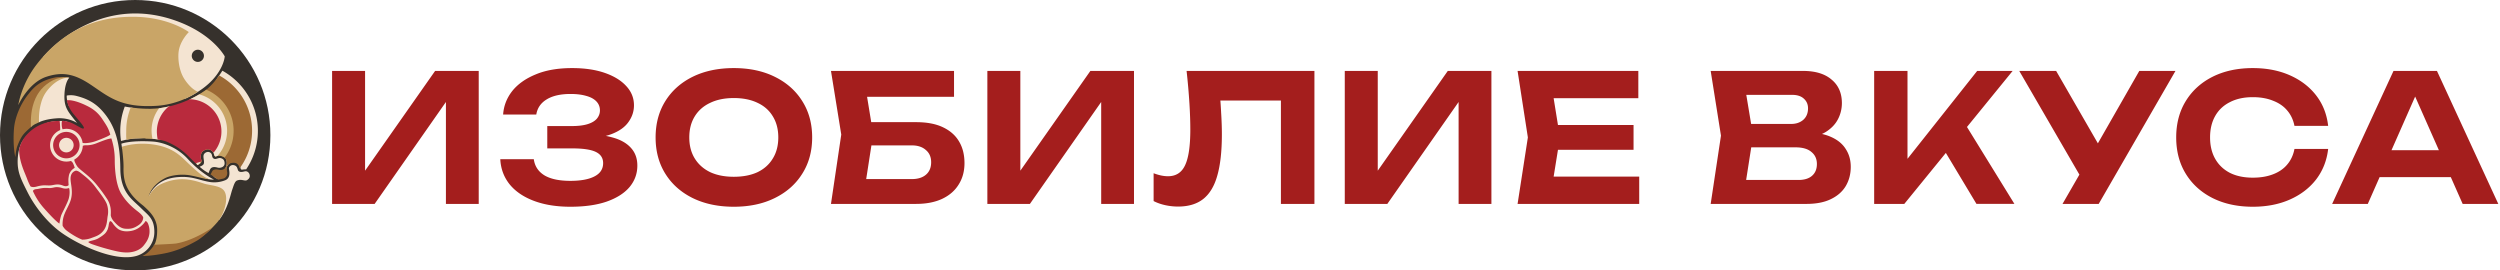 <svg width="564" height="61" fill="none" xmlns="http://www.w3.org/2000/svg"><path d="M74.92 46V16h7.44v26.08l-2.2-.44 18-25.64H108v30h-7.4V19.48l2.16.44L84.52 46h-9.6zm53.746.64c-3.12 0-5.853-.44-8.2-1.32-2.346-.88-4.173-2.12-5.48-3.72-1.306-1.627-2.013-3.52-2.12-5.68h7.56c.214 1.573 1.014 2.787 2.4 3.64 1.387.827 3.334 1.24 5.84 1.24 2.347 0 4.16-.333 5.44-1 1.307-.667 1.96-1.667 1.96-3 0-1.147-.546-1.987-1.64-2.52-1.093-.533-2.866-.8-5.32-.8h-5.64v-5.04h5.52c1.467 0 2.667-.147 3.6-.44.934-.293 1.627-.707 2.08-1.24.454-.56.68-1.173.68-1.84 0-.8-.266-1.48-.8-2.04-.533-.56-1.293-.973-2.28-1.24-.986-.293-2.173-.44-3.56-.44-2.266 0-4.066.413-5.4 1.24-1.306.8-2.08 1.933-2.32 3.4h-7.48c.134-1.947.814-3.707 2.04-5.28 1.254-1.573 3.014-2.827 5.28-3.76 2.267-.96 5.014-1.44 8.24-1.44 2.827 0 5.28.36 7.36 1.08 2.08.72 3.694 1.707 4.84 2.96 1.174 1.253 1.76 2.707 1.76 4.36 0 1.36-.413 2.613-1.24 3.76-.8 1.147-2.066 2.053-3.8 2.72-1.706.667-3.92.987-6.64.96v-.8c2.587-.133 4.8.053 6.64.56 1.867.48 3.294 1.253 4.28 2.32 1.014 1.067 1.52 2.427 1.52 4.08 0 1.813-.586 3.427-1.76 4.84-1.173 1.387-2.893 2.48-5.16 3.28-2.24.773-4.973 1.16-8.2 1.16zm36.878 0c-3.52 0-6.614-.653-9.28-1.96-2.64-1.307-4.694-3.133-6.16-5.48-1.467-2.347-2.2-5.08-2.2-8.2 0-3.12.733-5.853 2.2-8.2 1.466-2.347 3.52-4.173 6.16-5.48 2.666-1.307 5.76-1.96 9.28-1.96 3.52 0 6.6.653 9.24 1.96 2.666 1.307 4.733 3.133 6.2 5.48 1.493 2.347 2.24 5.08 2.24 8.2 0 3.12-.747 5.853-2.24 8.2-1.467 2.347-3.534 4.173-6.2 5.48-2.64 1.307-5.72 1.96-9.24 1.96zm0-6.76c2.08 0 3.866-.347 5.36-1.04 1.493-.72 2.64-1.747 3.44-3.08.826-1.333 1.24-2.92 1.24-4.76 0-1.84-.414-3.427-1.24-4.76-.8-1.333-1.947-2.347-3.44-3.04-1.494-.72-3.28-1.08-5.36-1.08-2.054 0-3.827.36-5.32 1.08-1.494.693-2.654 1.707-3.48 3.04-.827 1.333-1.24 2.92-1.24 4.76 0 1.84.413 3.427 1.24 4.76.826 1.333 1.986 2.36 3.48 3.08 1.493.693 3.266 1.04 5.32 1.04zm27.685-12.32h13.44c2.453 0 4.48.387 6.08 1.16 1.626.773 2.84 1.853 3.64 3.24.8 1.36 1.2 2.973 1.2 4.84 0 1.84-.44 3.453-1.32 4.84-.854 1.387-2.107 2.467-3.76 3.24-1.627.747-3.574 1.12-5.84 1.12h-19.2l2.32-15.64-2.32-14.36h27.76v5.84h-23.08l2.88-3.56 1.96 11.96-2.12 13.68-2.88-3.52h13.72c1.36 0 2.426-.333 3.2-1 .773-.667 1.16-1.6 1.16-2.8 0-1.173-.4-2.093-1.2-2.76-.774-.693-1.827-1.04-3.16-1.04h-12.48v-5.24zM222.748 46V16h7.44v26.08l-2.2-.44 18-25.64h9.84v30h-7.4V19.48l2.16.44L232.348 46h-9.6zm44.946-30h28.84v30h-7.56V19.28l3.4 3.4h-20.48l3.2-2.52c.187 1.867.32 3.653.4 5.36.107 1.68.16 3.28.16 4.8 0 3.813-.346 6.92-1.04 9.32-.666 2.373-1.733 4.133-3.2 5.28-1.44 1.12-3.32 1.68-5.64 1.68-.986 0-1.96-.107-2.92-.32-.96-.213-1.826-.52-2.6-.92v-6.28c1.174.453 2.254.68 3.24.68 1.787 0 3.067-.813 3.84-2.44.8-1.653 1.2-4.347 1.2-8.08 0-1.76-.066-3.733-.2-5.92a148.551 148.551 0 00-.64-7.32zm35.687 30V16h7.44v26.08l-2.2-.44 18-25.64h9.84v30h-7.4V19.48l2.16.44L312.981 46h-9.6zm65.146-17.8v5.6h-21.72v-5.6h21.72zm-16.6 2.8l-2 12.4-3.16-3.56h23.04V46h-27.44l2.32-15-2.32-15h27.24v6.16h-22.84l3.16-3.56 2 12.4zm54.723.28l.64-1.48c2.346.053 4.266.413 5.76 1.08 1.52.667 2.64 1.587 3.36 2.76.746 1.147 1.12 2.48 1.12 4 0 1.6-.374 3.04-1.12 4.32-.747 1.253-1.867 2.24-3.36 2.96-1.467.72-3.307 1.08-5.52 1.08h-21.6l2.32-15.4-2.32-14.6h20.84c2.773 0 4.92.653 6.44 1.96 1.546 1.28 2.32 3.053 2.32 5.32a7.811 7.811 0 01-.88 3.6c-.587 1.147-1.52 2.12-2.8 2.92-1.28.773-3.014 1.267-5.2 1.48zm-13.28 12.88l-2.88-3.56h15.24c1.306 0 2.32-.307 3.04-.92.746-.64 1.12-1.533 1.12-2.68 0-1.147-.414-2.053-1.24-2.72-.8-.693-2-1.04-3.6-1.04h-12.48v-5.28h11.52c1.093 0 2-.307 2.72-.92.72-.64 1.08-1.507 1.08-2.6 0-.88-.307-1.6-.92-2.16-.614-.587-1.507-.88-2.68-.88h-13.76l2.84-3.56 2.12 12.76-2.12 13.56zM422.811 46V16h7.52v23.96l-2.04-1.56 17.76-22.4h8l-24.44 30h-6.8zm14.36-14.52l5.44-4.68 11.84 19.2h-8.56l-8.72-14.52zM465.305 46l5.28-9.16h.12L482.625 16h8.16l-17.32 30h-8.16zm5.2-4.2L455.545 16h8.32l11.92 20.68-5.28 5.12zm54.726-8.2c-.294 2.587-1.187 4.867-2.68 6.84-1.494 1.947-3.467 3.467-5.92 4.56-2.454 1.093-5.254 1.64-8.4 1.64-3.44 0-6.467-.653-9.08-1.96-2.587-1.307-4.6-3.133-6.04-5.48-1.44-2.347-2.16-5.08-2.16-8.2 0-3.12.72-5.853 2.16-8.2 1.44-2.347 3.453-4.173 6.04-5.48 2.613-1.307 5.64-1.96 9.08-1.96 3.146 0 5.946.547 8.4 1.64 2.453 1.093 4.426 2.613 5.92 4.56 1.493 1.947 2.386 4.227 2.68 6.84h-7.6c-.267-1.36-.814-2.52-1.64-3.48-.8-.96-1.867-1.693-3.2-2.2-1.307-.533-2.827-.8-4.56-.8-2 0-3.72.373-5.16 1.12-1.44.72-2.547 1.76-3.32 3.12-.774 1.36-1.16 2.973-1.16 4.84s.386 3.48 1.16 4.84c.773 1.36 1.88 2.413 3.32 3.16 1.44.72 3.16 1.08 5.16 1.08 1.733 0 3.253-.253 4.56-.76 1.333-.507 2.4-1.24 3.2-2.2.826-.96 1.373-2.133 1.64-3.52h7.6zm9.105 6.36v-6.08h20.72v6.08h-20.72zM549.776 16l13.84 30h-8.04l-11.88-26.84h2.32L534.176 46h-8.04l13.84-30h9.8z" fill="#A41E1D"/><path fill-rule="evenodd" clip-rule="evenodd" d="M61 30.5C61 47.346 47.345 61 30.5 61S0 47.345 0 30.5C0 13.658 13.655 0 30.5 0S61 13.655 61 30.5z" fill="#36312C"/><path fill-rule="evenodd" clip-rule="evenodd" d="M55.537 38.204a4.921 4.921 0 00-.873.065c-.37.035-.377-.215-.462-.597-.229-1.01-1.086-1.167-1.666-1.125-.94.068-1.655 1.125-1.48 2.219.102.642-.034 1.013-.689 1.168-.58.138-1.104.235-1.104.235s-.322.238-.733-.094a3.44 3.44 0 01-.68-.72s.157-.066.356-.479c.325-.675.918-.091 1.216-.032.592.117 1.56-.536 1.716-1.776.062-.484.018-1.498-.826-1.893-1.13-.53-1.44.244-1.829.042-.2-.104.214-.733-.457-1.326-.577-.51-1.937-.54-2.698.114-.44.379-.47 1.634-.318 1.944.452.918-.694.91-.694.91s-.384-.644-1.795-2.037c-1.26-1.246-2.903-2.55-4.844-3.228-.862-.301-1.943-.42-3.23-.538-.996-.091-2.33.151-3.795.167-1.41.016-2.703.446-3.355.575a15.71 15.71 0 01-.166-2.262c.004-1.88.35-3.743 1.021-5.499.387.072.814.144 1.275.21 1.213.175 2.756.893 4.303.893 4.445 0 9.152-1.502 12.738-3.945 1.281-.872 2.106-2.944 2.901-4.055.345-.48.618-.9.798-1.188a15.536 15.536 0 017.58 9.946 15.52 15.52 0 01-2.21 12.306zM39.635 4.66c-18.076-6.415-29.93 8.244-29.93 8.244s17.786 3.293 19.514 4.273c1.728.981 12.591 5.07 12.591 5.07s3.615-1.503 6.115-4.208c2.651-2.869 2.776-5.322 2.775-5.322 0 0-2.68-5.081-11.065-8.057zm4.997 9.306a1.372 1.372 0 01-.97-2.339 1.372 1.372 0 111.495 2.235 1.372 1.372 0 01-.525.104zm-29.56 7.588a5.131 5.131 0 012.199.096c2.46.627 4.252 1.582 5.955 3.538 2.838 3.258 3.885 7.205 3.923 12.926.036 5.325 2.763 6.94 4.636 8.804 1.73 1.721 3.05 2.429 3.036 5.488a5.595 5.595 0 01-4.484 5.441c-4.81 1.051-12.494-2.56-16.355-5.27-3.696-2.592-6.43-6.568-7.691-9.061-1.308-2.584-1.999-3.942-2.238-5.799-.14-1.086-.14-3.386.668-5.199 1.205-2.698 5.122-4.776 6.994-5.076a15.734 15.734 0 012.646-.153c1.133.017 2.606 1.448 3.517 1.692.988.266 1.09.751 1.509.27.735-.845-1.7-2.674-2.525-3.945-.59-.91-1.191-1.05-1.38-1.542a6.252 6.252 0 01-.41-1.672c-.049-.515 0-.538 0-.538z" fill="#F4E4D2"/><path fill-rule="evenodd" clip-rule="evenodd" d="M55.77 40.612c-.538.362-1.227-.315-2.305.117-.536.215-.802 1.308-1.105 2.148-.304.841-.966 4.313-2.947 6.76l-3.242-1.74-12.801-3.303s.58-1.342 1.451-2.254c.668-.7 2.113-2.215 5.652-2.406 3.036-.163 4.39.709 6.819 1.121a6.667 6.667 0 003.51-.388c1.23-.483.966-1.93.857-2.506-.109-.576.57-1.199 1.401-.794.576.28.496 1.014.772 1.237.405.328.926.163 1.393.053.467-.11.958.191 1.095.775.117.51-.1.877-.55 1.18zm-6.656-2.8c-.39-.101-1.172-.29-1.588.21-.207.247-.467 1.037-.467 1.037s-.583-.327-.969-.595c-.37-.265-.724-.55-1.062-.853 0 0 .77-.256.922-.607.27-.619-.315-1.728.117-2.289.359-.465 1.074-.62 1.518-.163.397.409.128.946.654 1.237.51.283 1.04-.339 1.72-.07.45.177.709.474.709 1.168-.002.783-.935 1.086-1.553.925zm-.818 2.707a4.115 4.115 0 01-1.202-.101c-.889-.21-2.464-.705-2.464-.705s-5.068-3.562-6.843-4.075c-1.775-.514-7.31-2.522-8.36-2.312a11.4 11.4 0 01-1.875.221l-.173-1.126s1.944-.793 6.992-.495c2.482.147 5.658 1.392 7.962 3.899 3.133 3.408 5.963 4.694 5.963 4.694z" fill="#F4E4D2"/><path fill-rule="evenodd" clip-rule="evenodd" d="M42.598 7.24s-1.938 1.868-2.289 4.344c-.193 1.36-.046 4.27 1.355 6.352 1.619 2.405 2.989 2.743 2.989 2.743s-3.856 2.894-9.488 3.206c-8.018.443-10.645-2.074-14.707-4.782-3.503-2.335-6.202-3.025-9.99-1.787-4.085 1.333-6.341 6.391-6.341 6.39-.002.003.635-4.673 4.205-9.253 4.472-5.737 11.052-10.67 21.585-10.67 8.15 0 12.68 3.457 12.68 3.457zm-7.956 48.248s.847-.905.815-3.687c-.032-2.756-2.04-4.357-2.958-5.242-.446-.43-2.439-1.705-3.657-3.973-.52-.969-1.035-2.34-.973-4.737.045-1.712-.373-4.734-.373-4.734s2.712-.988 6.367-.607c5.232.545 7.06 2.905 8.72 4.441 2.183 2.022 3.207 2.907 4.624 3.484 0 0-.43.012-1.599-.26-.665-.156-1.549-.397-2.662-.603-2.164-.4-4.512.031-5.594.567a8.683 8.683 0 00-2.607 1.956 5.934 5.934 0 00-1.243 2.326 6.417 6.417 0 011.555-2.048c.661-.6 1.627-1.016 2.372-1.284 3.814-1.375 6.751-.243 8.625.337 1.512.467 3.764.435 4.562 1.703 1.059 1.682-.123 5.33-1.588 7.006-2.74 3.137-4.92 4.593-9.42 5.263-3.153.468-4.966.093-4.966.093z" fill="#C9A567"/><path fill-rule="evenodd" clip-rule="evenodd" d="M54.021 37.852c-.228-1.01-.906-1.167-1.486-1.125-.94.068-1.652.642-1.3 2.04.158.63-.214 1.37-.869 1.526-.58.138-1.104.235-1.104.235a2.983 2.983 0 01-.733-.453c-.333-.259-.68-.5-1.04-.72.131-.212.25-.432.357-.657.325-.675 1.277-.45 1.575-.392.592.117 1.56.003 1.716-1.237.062-.484.018-1.319-.826-1.714-1.13-.53-1.44.065-1.829-.138-.199-.103.035-.553-.636-1.146-.577-.51-1.4-.54-2.16.114-.44.378-.47 1.455-.318 1.764.452.919-.874 1.269-.874 1.269l-.243-.242c-.352-.35-.4-1.552-1.372-2.513-1.26-1.245-2.904-2.55-4.844-3.227-.622-.218-.731-.493-1.435-.538-1.218-.077-1.39-.879-3.409-.717-.716.057-1.815.79-2.512.896-.098-.674.18-.733.18-1.434 0-1.863.244-1.418.897-3.048 1.2.17 2.425-.897 3.947-.897 4.445 0 6.835-2.518 10.422-4.96 1.317-.897 2.523-2.392 3.32-3.516a14.213 14.213 0 017.093 9.427 14.197 14.197 0 01-2.479 11.532 1.02 1.02 0 01-.038-.129z" fill="#9C6934"/><path fill-rule="evenodd" clip-rule="evenodd" d="M43.418 35.36c-.312-.31-.484-.848-.897-1.255-1.261-1.246-2.905-1.829-4.844-2.51-.638-.224-1.498-.072-2.333-.18a30.124 30.124 0 00-4.485-.179 12.85 12.85 0 00-2.316.307c-.114-.623-.066-1.34-.066-2.041a14.14 14.14 0 011.02-5.268c1.372.199 2.756.3 4.142.305 4.445 0 6.731.713 10.317-1.73 1.009-.687-1.043 1.596-1.704 2.2 4.281 2.323.987.16.987 5.51 0 2.098.152 3.258.179 4.84z" fill="#C9A567"/><path fill-rule="evenodd" clip-rule="evenodd" d="M32.129 57.73s1.503.106 4.862-.536c2.52-.481 4.859-1.425 7.443-2.905 1.582-.905 3.527-2.997 3.527-2.997s-4.01 2.92-8.229 3.636c-.611.104-4.912.287-4.912.287a9.923 9.923 0 01-1.337 1.62 4.152 4.152 0 01-1.354.895z" fill="#9C6934"/><path fill-rule="evenodd" clip-rule="evenodd" d="M50.51 35.467l-.02-.013a1.607 1.607 0 00-.18-.1c-1.13-.53-1.439.065-1.828-.137-.2-.104.034-.554-.636-1.146-.577-.51-1.4-.54-2.16.114-.44.378-.47 1.454-.318 1.764.452.918-.874 1.268-.874 1.268s-.026-1.182-1.435-2.575c-1.261-1.245-3.263-2.191-5.203-2.869a17.579 17.579 0 00-.539-.18c-.03-.008-.148-.17-.179-.178-.144-.042-.206.037-.359 0-.008-.002 0 .008 0 0-.004-.705.166.193 0 .179-.02-.002-.518-.355-.538-.359-.173-.034-.524.193-.718.18-.173-.012.004 0 0 0a21.377 21.377 0 00-2.69-.18 9.015 9.015 0 01-.194-1.734c0-1.816.247-3.43 1.09-4.9a23.956 23.956 0 004.312-.567c.845-.186.074.848.891.567.585-.2 3.804-.993 4.844-1.614.558-.332-.908-.595-.611-.739a23.52 23.52 0 002.97-1.718 7.62 7.62 0 00.397-.292 10.042 10.042 0 015.83 6.657 10.03 10.03 0 01-1.705 8.681 1.432 1.432 0 00-.146-.109z" fill="#C9A567"/><path fill-rule="evenodd" clip-rule="evenodd" d="M48.483 35.218c-.137-.23-.168-.19-.403-1.054-.175-.643-2.114-1.07-2.868-.418-.438.38-.331 2.022-.18 2.331.452.919-.537 1.14-.537 1.14s-.564-1.181-1.974-2.574a13.107 13.107 0 00-4.844-3.048c-.628-.22-1.288-.091-2.153-.18-.38-.022-.76-.064-1.136-.125a10.75 10.75 0 01-.195-1.789 8.358 8.358 0 011.688-5.063c.742-.135 1.45-.254 2.15-.407.344-.075.023.303.364.212 1.12-.302 3.303-.884 4.485-1.434.161-.076-.256-.31-.113-.377.745-.344 1.47-.727 2.175-1.148a8.52 8.52 0 015.94 5.795 8.508 8.508 0 01-1.813 8.096c-.239.058-.481.219-.586.043z" fill="#F4E4D2"/><path fill-rule="evenodd" clip-rule="evenodd" d="M47.846 34.071c-.577-.51-1.4-.54-2.16.114-.439.378-.47 1.455-.317 1.764a.774.774 0 01.087.448 7.235 7.235 0 01-1.37.414c-.39-.386-1.038-1.029-1.878-1.859a14.587 14.587 0 00-4.575-2.974c-.549-.233-1.076-.327-2.065-.534a9.78 9.78 0 01-.18-1.78 7.268 7.268 0 012.672-5.636 23.06 23.06 0 004.788-1.64 7.286 7.286 0 016.49 4.338 7.274 7.274 0 01-1.167 7.715c-.09-.138-.2-.262-.325-.37zM32.485 55.302c-1.028 1.366-2.803 1.658-3.854 1.658-1.015 0-1.889-.129-4.168-.735a46.905 46.905 0 01-3.62-1.11c-.857-.304-.923-.525-.923-.525s.129-.129.713-.28c.552-.144 1.094-.262 1.623-.584 1.494-.91 1.704-1.285 2.032-1.974.123-.35.207-.712.25-1.08.123-.741.322-.776.322-.776s.264-.024.572.467c.33.511.75.958 1.238 1.32.911.595 2.1.575 2.931.408a4.474 4.474 0 002.171-1.04c.864-.724 1.028-1.156 1.028-1.156s.313-.083.607.584c.225.552.337 1.143.327 1.74 0 1.6-.924 2.649-1.25 3.083zm-1.168-4.555c-1.26.895-2.076.91-3.024.853-1.145-.07-1.88-.864-2.58-1.635-.701-.77-.725-1.436-.725-1.436.024-.358.028-.718.01-1.076a5.336 5.336 0 00-.745-2.427 36.546 36.546 0 00-2.657-3.602c-1.705-1.98-3.35-2.917-4.088-3.783a5.522 5.522 0 01-.647-1.16 1.104 1.104 0 01-.095-.485 3.692 3.692 0 001.91-3.097c.263-.105.547-.146.829-.12a6.225 6.225 0 002.347-.491c.967-.38 1.5-.593 2.172-.81a6.073 6.073 0 011.097-.25c.512 1.55.77 3.173.767 4.806-.005 1.121.059 5.343 1.46 7.663.8 1.323 1.9 2.607 3.714 3.99 1.132.865 1.249 1.355 1.249 1.355s.066.954-.994 1.706zm-7.559-19.764a34.9 34.9 0 01-1.83.731 8.328 8.328 0 01-2.078.53c-.4.058-.806.06-1.207.007a3.673 3.673 0 00-4.519-3.08c-.044-.09-.209-.471-.206-1.256-.005-.21.02-.42.076-.624 0 0 .533-.078 1.588.23.69.201 1.536.7 2.37 1.164.877.487.892.278.892.278s.4.033-.483-1.092c-.78-.993-1.817-2.155-2.138-2.626a7.26 7.26 0 01-1.153-2.616s1.41-.347 4.757 1.359c2.26 1.152 3.036 2.55 3.772 3.663.91 1.378 1.024 1.915 1.285 2.709 0 0-.096.177-1.126.623zm-11.773 1.754a2.98 2.98 0 013.567-2.923 2.983 2.983 0 012.173 4.066 2.982 2.982 0 01-4.866.966 2.982 2.982 0 01-.874-2.11zm4.63 0a1.644 1.644 0 00-1.968-1.612 1.646 1.646 0 00-.593 2.98 1.647 1.647 0 002.56-1.368zm-5.32.021a3.68 3.68 0 003.01 3.632c.562.105 1.14.077 1.69-.08.145.096.272.216.375.355.21.28.49 1.191.49 1.191a3.754 3.754 0 00-.816.678c-.49.677-.495 1.011-.584 1.588-.076.49.023 1.646.023 1.646s-.381.454-1.25.105c-1.133-.455-1.804-.192-2.604-.074-.645.096-1.343-.019-1.87.018a7.005 7.005 0 00-1.457.267c-1.086.292-1.437-.059-1.437-.059a13.243 13.243 0 01-.782-1.763c-.514-1.313-.921-2.16-1.296-3.468-.526-1.833-.467-3.024-.467-3.024s.051-.847.908-2.303c.541-.92 1.904-2.39 3.708-3.233a10.112 10.112 0 014.52-.943s.06.37.1 1.119c.024.429.025.798.024.934a3.695 3.695 0 00-2.285 3.414zM8.197 42.67c.677-.047 1.287-.366 2.691-.255 1.024.081 1.325-.262 2.166-.187.84.075.897.233 1.483.305a2.25 2.25 0 001.031-.112s.139.223.135.962a5.344 5.344 0 01-.217 1.488c-.281.92-1.242 2.716-1.57 3.44-.346.763-.51 2.133-.51 2.133s-.76-.397-3.41-3.386a14.972 14.972 0 01-2.571-3.957s.095-.384.772-.431zm7.788 2.356c.56-1.973-.107-3.614-.07-4.81.047-1.484 1.17-1.701 1.17-1.701s.376-.144 1.294.626c.444.373 1.914 1.426 3.013 2.884 1.138 1.51 2.207 2.85 2.673 3.924a5.08 5.08 0 01.237 2.751c-.168.797-.074 2.298-1.043 3.441-.887 1.047-1.81 1.222-2.74 1.588a5.655 5.655 0 01-1.977.335 9.91 9.91 0 01-1.028-.466c-1.02-.519-2.335-1.413-2.732-1.798a3.816 3.816 0 01-.654-.864 6.143 6.143 0 01.128-1.682c.316-1.495 1.321-2.791 1.73-4.228z" fill="#B92A3D"/><path fill-rule="evenodd" clip-rule="evenodd" d="M3.458 35.44s.152-1.67.444-2.441c.258-.681.715-1.818 1.284-2.557.666-.864 1.895-1.84 1.895-1.84s.464-3.368.791-4.1c.327-.732 1.95-4.577 2.743-5.075.794-.498 2.815-1.495 3.407-1.604a34.45 34.45 0 001.495-.33s-1.95-.251-3.16 0c-3.597.75-4.936 2.479-5.948 3.74-1.727 2.15-3.068 5.216-3.261 7.89-.29 4.008.31 6.316.31 6.316z" fill="#9C6934"/><path fill-rule="evenodd" clip-rule="evenodd" d="M6.978 28.684c.259-.25.55-.466.864-.641.545-.276 1.103-.53 1.103-.53s.735-5.104 1.213-5.77c.479-.667 1.926-2.516 2.651-3.037.842-.605 2.83-1.176 2.83-1.176s-2.142-.508-4.477 1.03c-1.861 1.224-3.098 2.832-3.783 5.428-.568 2.153-.4 4.697-.4 4.697z" fill="#C9A567"/><path fill-rule="evenodd" clip-rule="evenodd" d="M15.64 17.53s-.976.837-1.101 3.792c-.082 1.927.269 3.083 1.319 4.476a70.645 70.645 0 001.541 1.962s-1.76-1.242-4.484-1.075c-2.763.17-4.11.895-4.11.895-.056-1.123.02-2.249.226-3.354.342-1.587.743-2.966 2.343-4.62 2.289-2.368 4.266-2.075 4.266-2.075z" fill="#F4E4D2"/></svg>